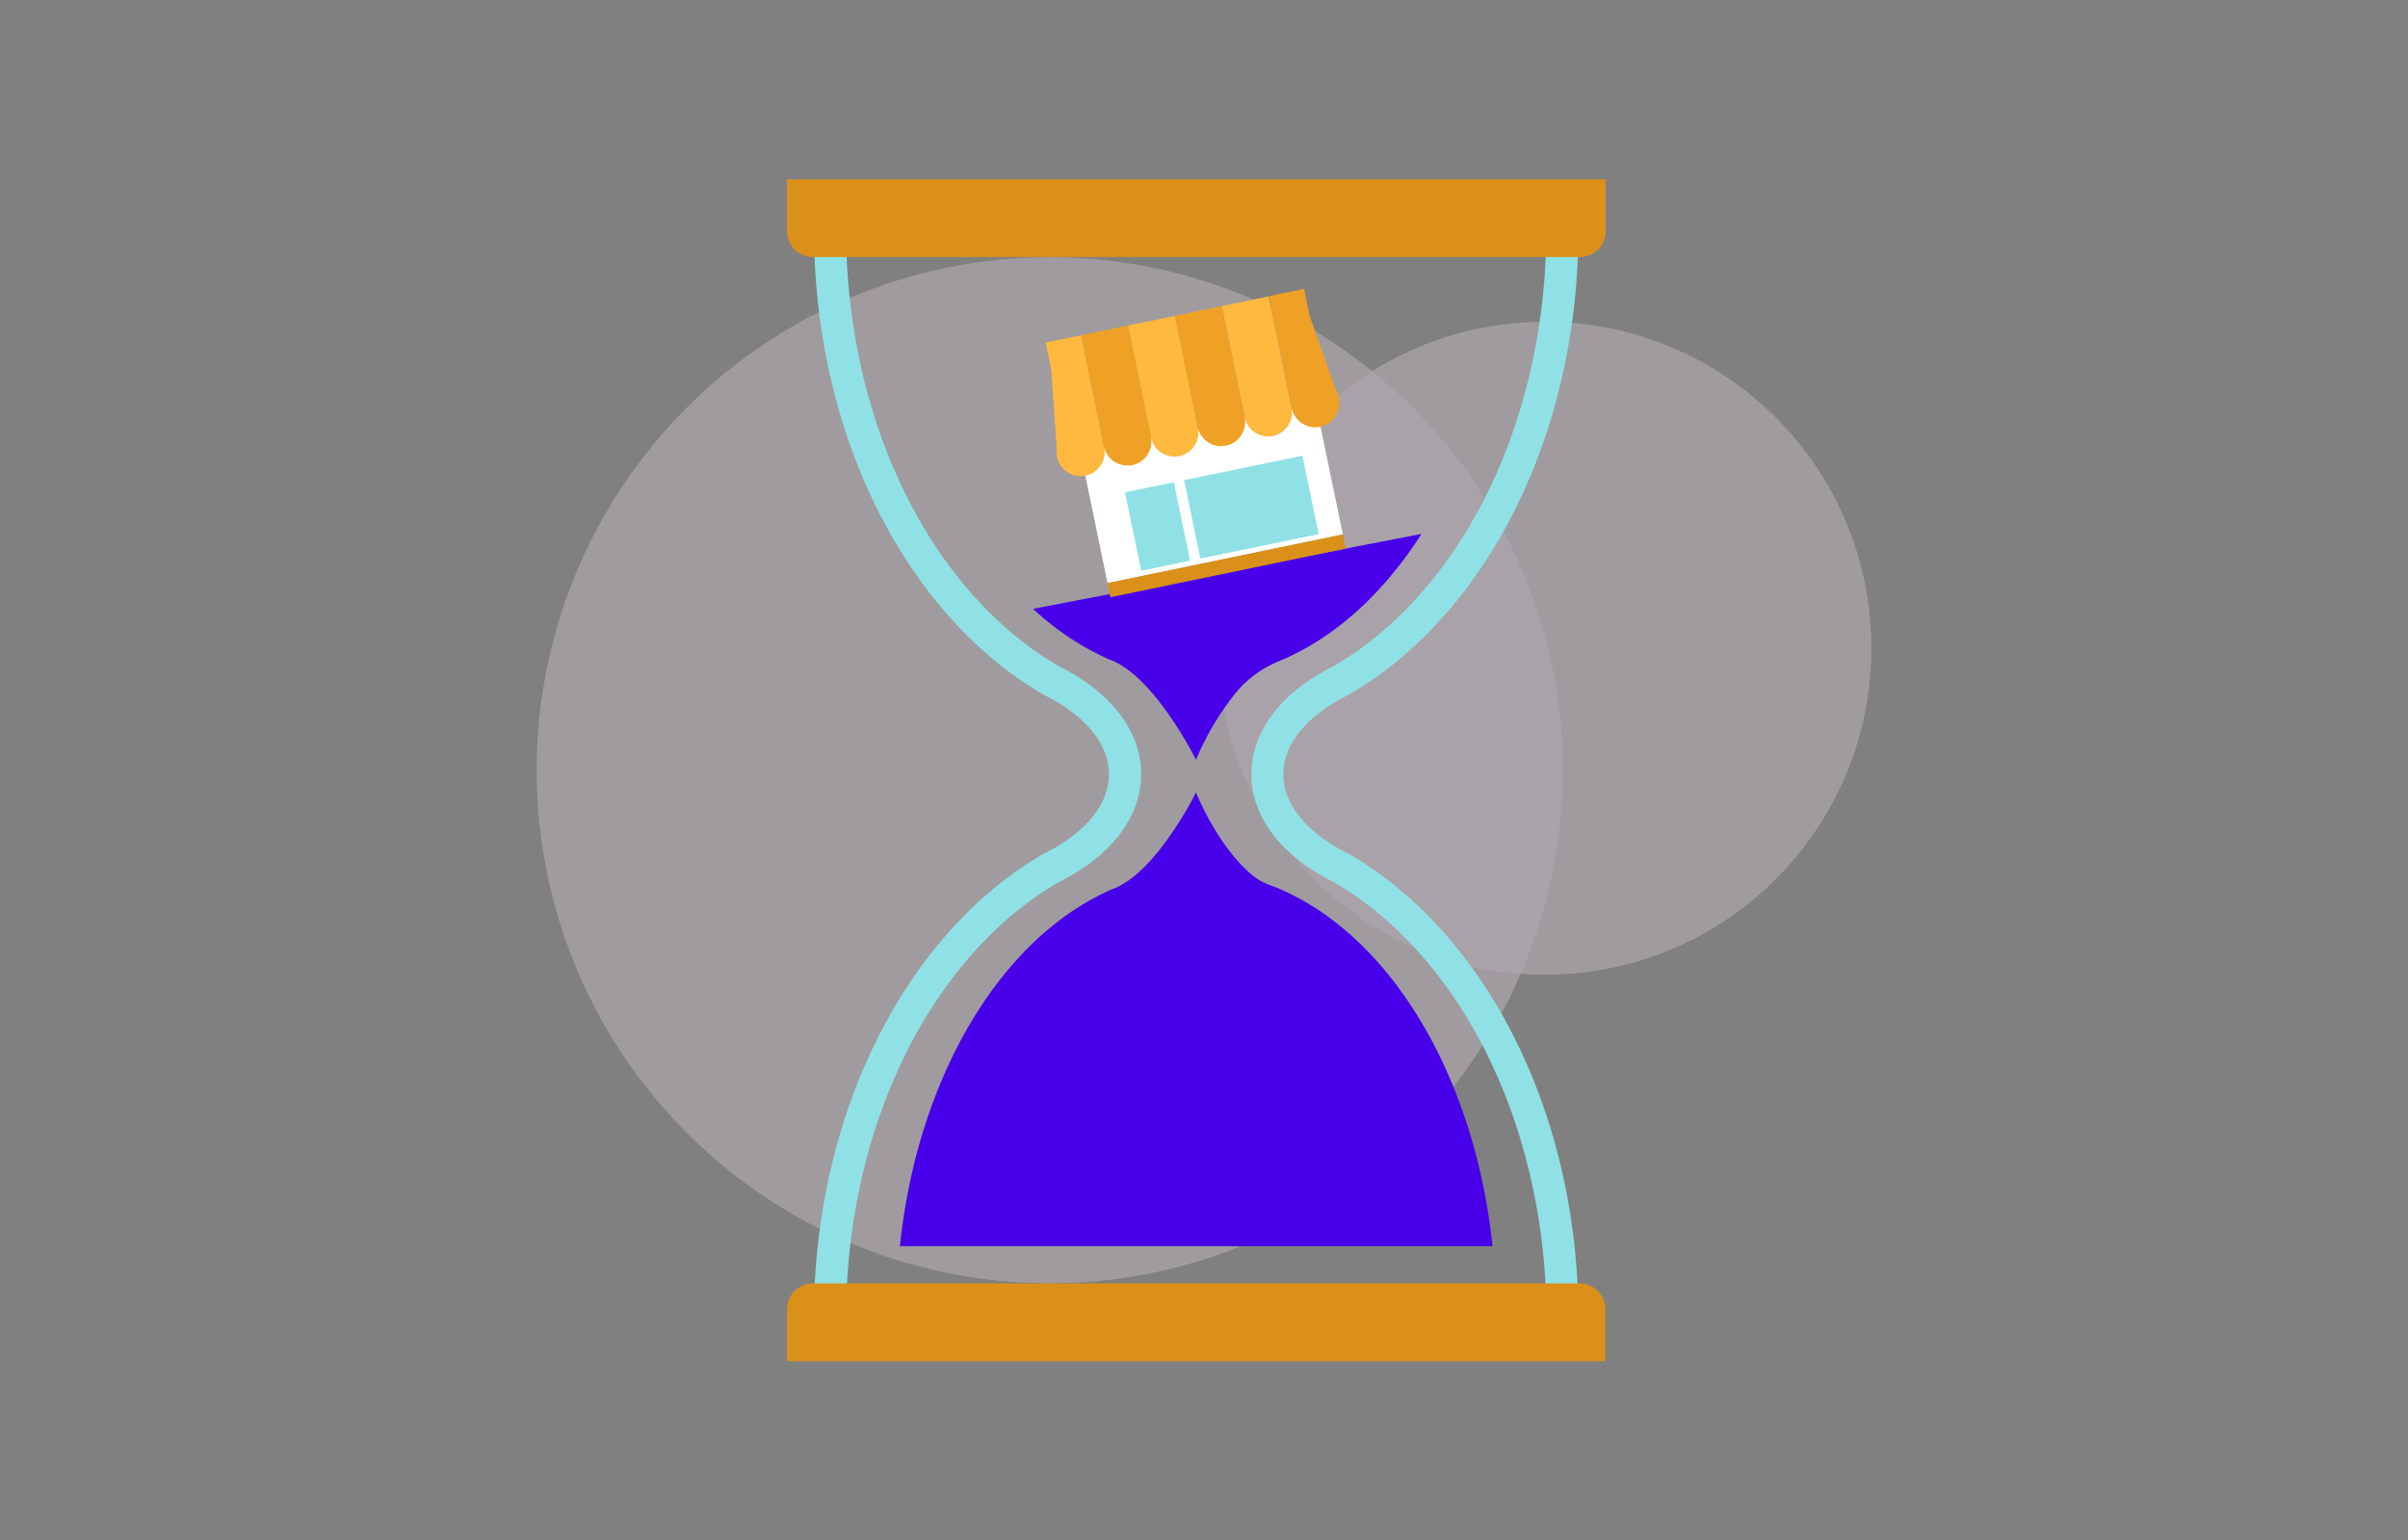 <svg id="Layer_1" data-name="Layer 1" xmlns="http://www.w3.org/2000/svg" viewBox="0 0 523.4 334.87"><rect x="0" y="0" width="523.4" height="334.87" fill="#808080" stroke="none"/><defs><style>.cls-1{opacity:0.41;}.cls-2{fill:#f2dfee;opacity:0.7;}.cls-3{fill:#8fe1e5;}.cls-4{fill:#db9019;}.cls-5{fill:#4700e9;}.cls-6{fill:#fff;}.cls-7{fill:#ffb93e;}.cls-8{fill:#efa125;}</style></defs><g class="cls-1"><circle class="cls-2" cx="228.16" cy="167.44" r="111.52"/><circle class="cls-2" cx="335.79" cy="140.92" r="70.97"/></g><path class="cls-3" d="M336,55.15c-1.34,36.1-16.55,68.69-40.37,85.92a66.75,66.75,0,0,1-5.74,3.72c-1.25.63-2.39,1.25-3.47,1.9C277.1,152.34,272,160,272,168.28s5.13,15.95,14.46,21.59c1.08.65,2.22,1.27,3.47,1.9,2,1.18,4,2.44,5.74,3.72,23.82,17.24,39,49.82,40.37,85.92H184c1.34-36.1,16.55-68.68,40.36-85.92,1.78-1.28,3.71-2.54,5.75-3.72,1.25-.63,2.39-1.25,3.47-1.9,9.32-5.64,14.46-13.31,14.46-21.59s-5.14-15.94-14.46-21.59c-1.08-.65-2.22-1.27-3.47-1.9a67,67,0,0,1-5.75-3.72c-23.81-17.23-39-49.82-40.36-85.92H336m7.07-7H176.94c0,.6,0,1.2,0,1.81,0,41.77,17.53,78.11,43.36,96.8A77.33,77.33,0,0,0,226.8,151c1.1.55,2.16,1.12,3.16,1.72,6.85,4.15,11.08,9.59,11.08,15.59s-4.23,11.44-11.08,15.59c-1,.6-2.06,1.17-3.16,1.72a77.33,77.33,0,0,0-6.54,4.22c-25.83,18.69-43.36,55-43.36,96.8,0,.61,0,1.21,0,1.81H343.08c0-.6,0-1.2,0-1.81,0-41.77-17.52-78.11-43.36-96.8a77.17,77.17,0,0,0-6.53-4.22c-1.11-.55-2.16-1.12-3.16-1.72-6.85-4.15-11.08-9.59-11.08-15.59s4.23-11.44,11.08-15.59c1-.6,2.05-1.17,3.16-1.72a77.17,77.17,0,0,0,6.53-4.22c25.84-18.69,43.36-55,43.36-96.8,0-.61,0-1.21,0-1.81Z"/><path class="cls-4" d="M176.68,279H343.33a5.62,5.62,0,0,1,5.62,5.62V295.9a0,0,0,0,1,0,0H171.06a0,0,0,0,1,0,0V284.62A5.62,5.62,0,0,1,176.68,279Z"/><path class="cls-4" d="M171.06,39H349a0,0,0,0,1,0,0V50.25a5.62,5.62,0,0,1-5.62,5.62H176.68a5.62,5.62,0,0,1-5.62-5.62V39A0,0,0,0,1,171.06,39Z"/><path class="cls-5" d="M279.6,193.9c-.15-.07-.29-.15-.44-.21-1-.46-2-.88-3.07-1.26a12.62,12.62,0,0,1-3.29-1.73c-7.89-6-12.84-18.42-12.84-18.42s-7.79,15.8-16.71,20.37a12.81,12.81,0,0,1-1.74.72c-.37.16-.73.36-1.09.53-23.3,10.88-41,40.53-44.82,77H324.42C320.57,234.43,302.9,204.78,279.6,193.9Z"/><path class="cls-5" d="M224.55,132.36A60,60,0,0,0,239.7,142.7c.38.18.75.39,1.14.56a12.5,12.5,0,0,1,1.8.75c9.24,4.75,17.32,21.15,17.32,21.15a60.57,60.57,0,0,1,9.1-15.11,24.3,24.3,0,0,1,9.21-6.44c.53-.22,1.06-.44,1.58-.68l.46-.23c11.06-5.17,20.87-14.46,28.66-26.63Z"/><rect class="cls-6" x="237.27" y="92.95" width="52.23" height="28.83" transform="translate(-16.29 55.58) rotate(-11.69)"/><rect class="cls-3" x="246.17" y="105.76" width="10.85" height="17.41" transform="translate(-17.97 53.34) rotate(-11.69)"/><rect class="cls-3" x="258.86" y="101.54" width="26.26" height="17.41" transform="translate(-16.69 57.39) rotate(-11.69)"/><rect class="cls-4" x="240.5" y="121.44" width="52.23" height="3.14" transform="translate(-19.39 56.56) rotate(-11.69)"/><path class="cls-7" d="M227.28,74.46l1.23,6,1.17,17.07a5.36,5.36,0,0,0,.07,1.6l0,.15v.06A5.2,5.2,0,0,0,240,97.19h0l-5-24.32Z"/><path class="cls-7" d="M265.57,66.54l5,24.32h0a5.2,5.2,0,0,0,10.18-2.11h0l-5-24.32Z"/><path class="cls-7" d="M245.17,70.76l5,24.32h0A5.2,5.2,0,0,0,260.38,93h0l-5-24.32Z"/><path class="cls-8" d="M235,72.87l5,24.32h0a5.2,5.2,0,0,0,10.18-2.11h0l-5-24.32Z"/><path class="cls-8" d="M255.37,68.65l5,24.32h0a5.2,5.2,0,0,0,10.18-2.11h0l-5-24.32Z"/><path class="cls-8" d="M284.69,68.79l-1.24-6-7.68,1.59,5,24.32h0A5.2,5.2,0,0,0,291,86.64v-.06l0-.15a5.32,5.32,0,0,0-.56-1.5Z"/></svg>